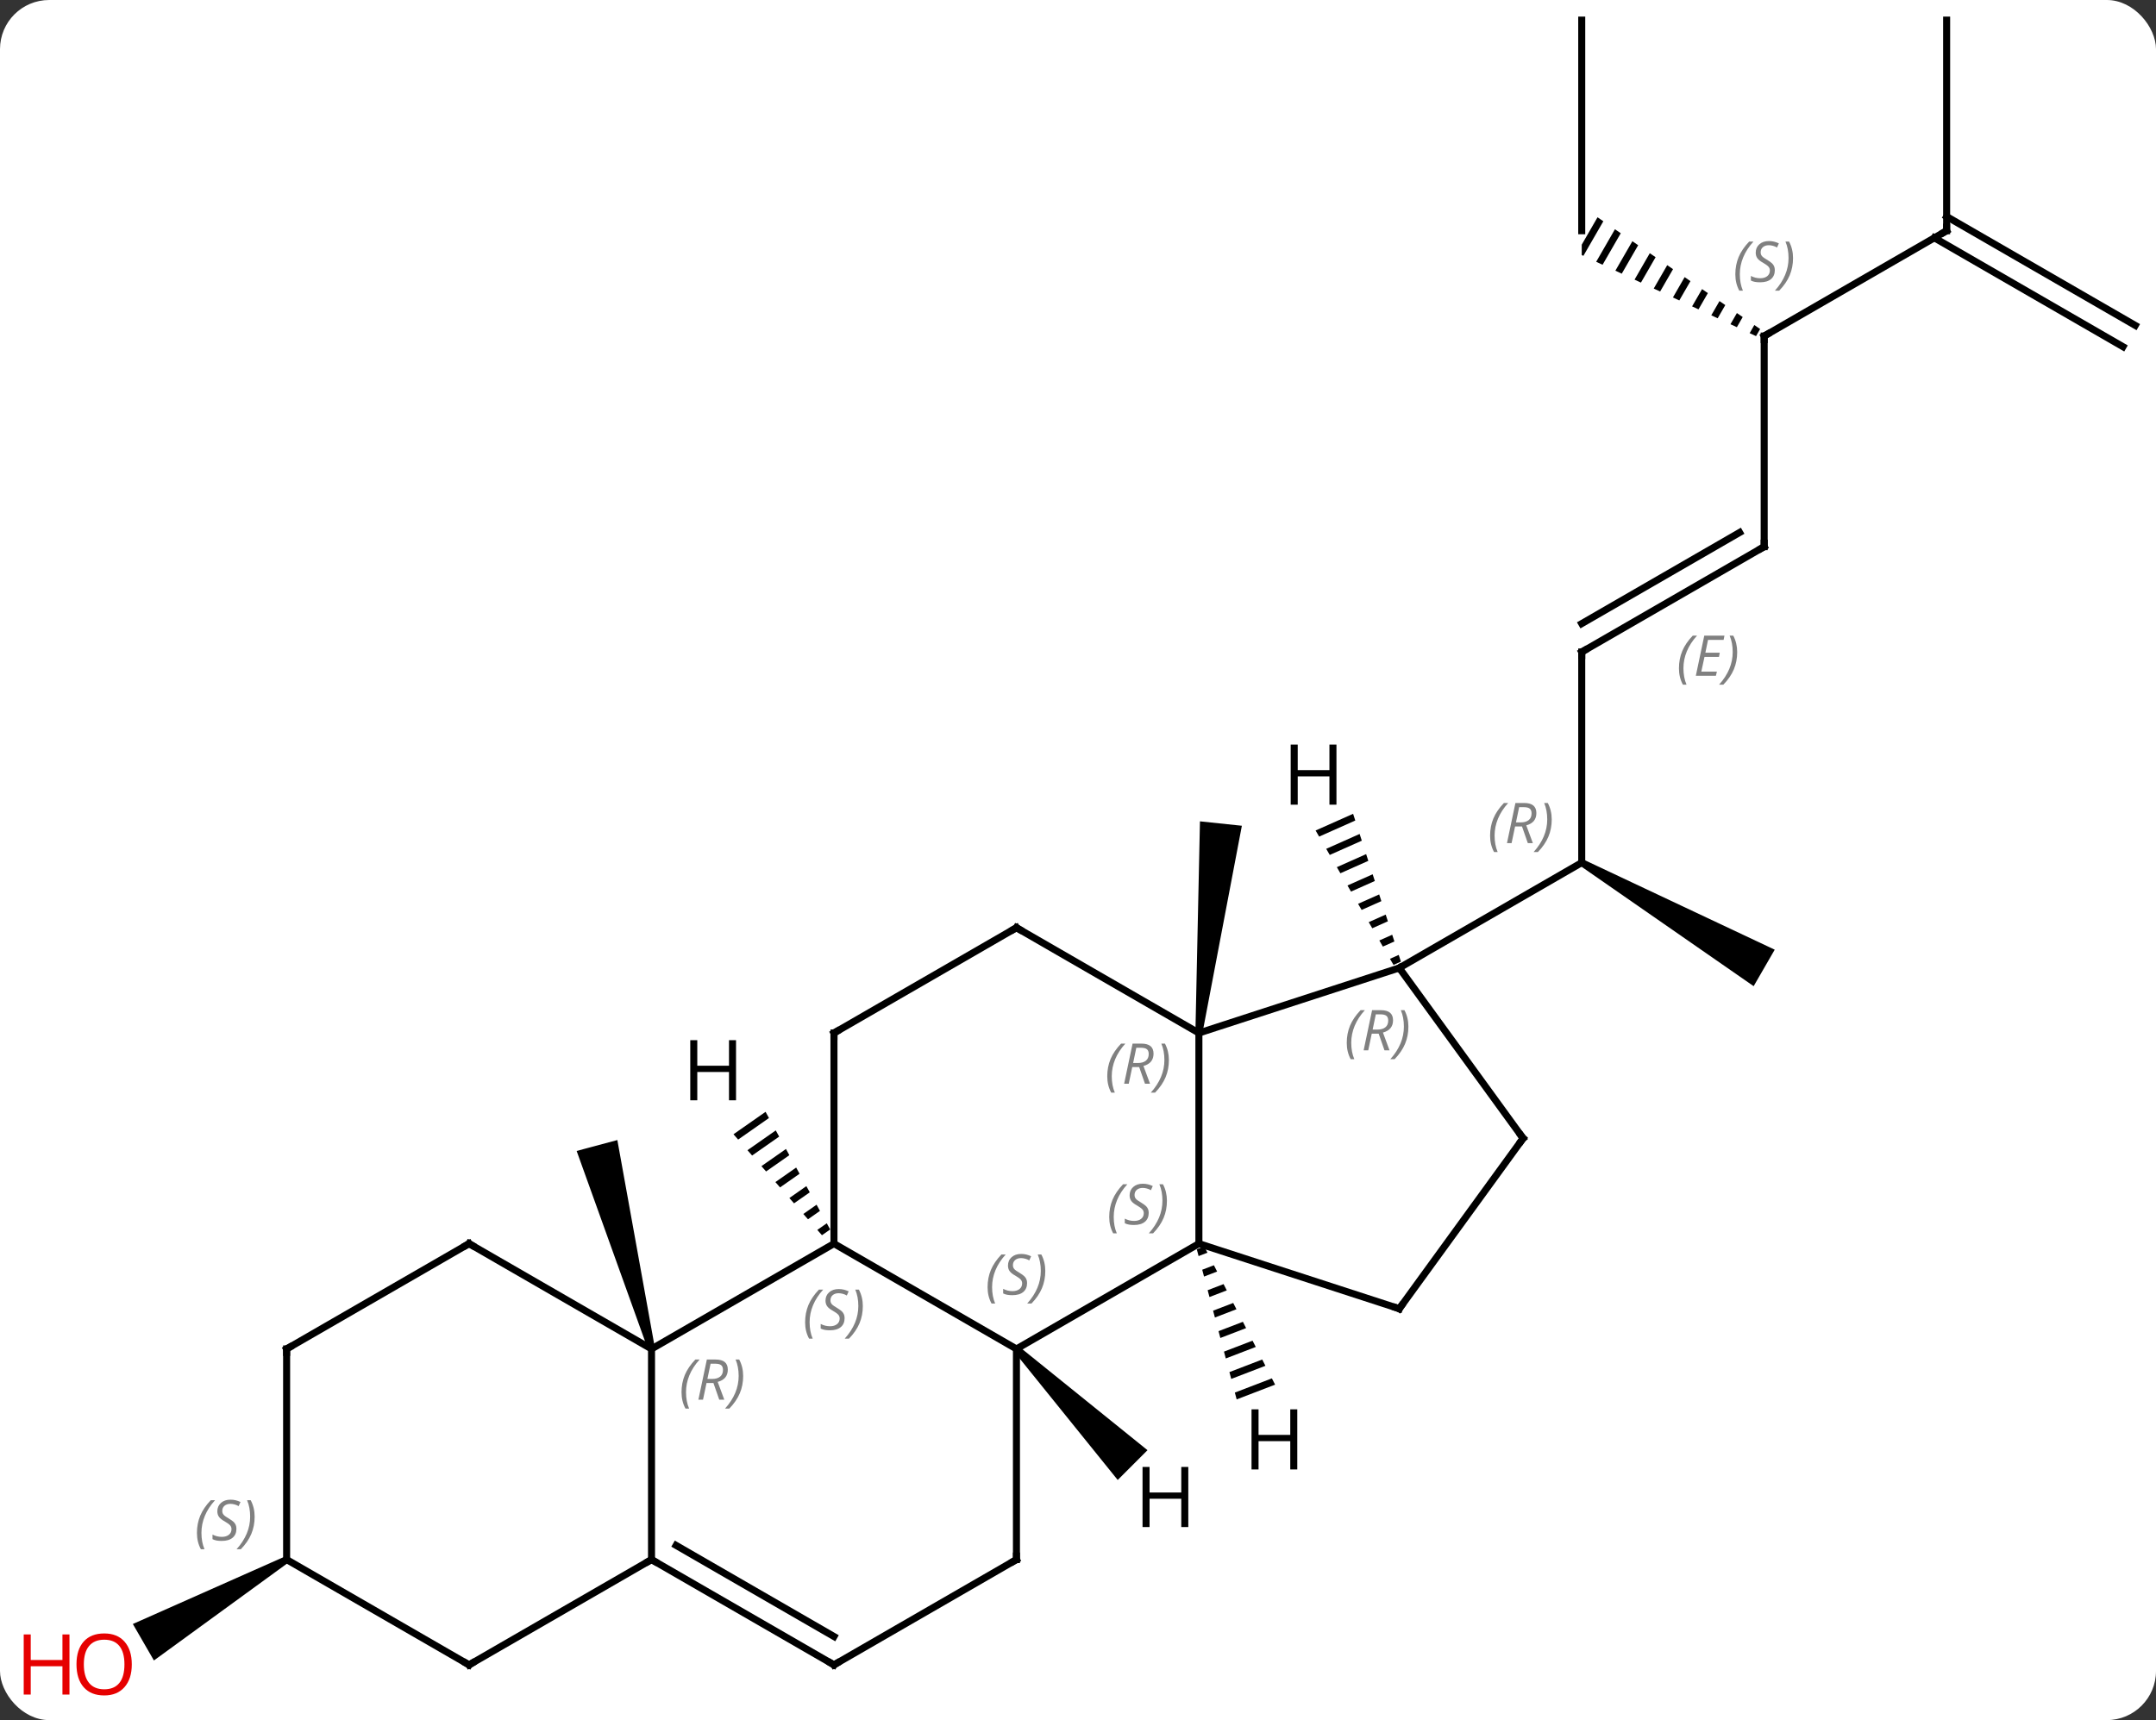 <svg width="307" viewBox="0 0 307 245" style="fill-opacity:1; color-rendering:auto; color-interpolation:auto; text-rendering:auto; stroke:black; stroke-linecap:square; stroke-miterlimit:10; shape-rendering:auto; stroke-opacity:1; fill:black; stroke-dasharray:none; font-weight:normal; stroke-width:1; font-family:'Open Sans'; font-style:normal; stroke-linejoin:miter; font-size:12; stroke-dashoffset:0; image-rendering:auto;" height="245" class="cas-substance-image" xmlns:xlink="http://www.w3.org/1999/xlink" xmlns="http://www.w3.org/2000/svg"><rect x="0" y="0" width="307" height="245" fill="#333333" stroke="none"/><svg class="cas-substance-single-component"><rect y="0" x="0" width="307" stroke="none" ry="7" rx="7" height="245" fill="white" class="cas-substance-group"/><svg y="0" x="0" width="307" viewBox="0 0 307 245" style="fill:black;" height="245" class="cas-substance-single-component-image"><svg><g><g transform="translate(159,120)" style="text-rendering:geometricPrecision; color-rendering:optimizeQuality; color-interpolation:linearRGB; stroke-linecap:butt; image-rendering:optimizeQuality;"><path style="stroke:none;" d="M12.212 27.187 L11.218 27.083 L11.866 -3.014 L17.834 -2.386 Z"/><path style="stroke:none;" d="M-65.745 72.006 L-66.711 72.264 L-76.89 43.934 L-71.094 42.382 Z"/><line y2="-27.135" y1="2.865" x2="66.228" x1="66.228" style="fill:none;"/><path style="stroke:none;" d="M65.978 3.298 L66.478 2.432 L93.708 15.267 L90.708 20.463 Z"/><line y2="17.865" y1="2.865" x2="40.248" x1="66.228" style="fill:none;"/><line y2="-42.135" y1="-27.135" x2="92.208" x1="66.228" style="fill:none;"/><line y2="-44.156" y1="-31.177" x2="88.708" x1="66.228" style="fill:none;"/></g><g transform="translate(159,120)" style="stroke-linecap:butt; font-size:8.4px; fill:gray; text-rendering:geometricPrecision; image-rendering:optimizeQuality; color-rendering:optimizeQuality; font-family:'Open Sans'; font-style:italic; stroke:gray; color-interpolation:linearRGB;"><path style="stroke:none;" d="M80.071 -24.811 Q80.071 -26.139 80.54 -27.264 Q81.008 -28.389 82.04 -29.467 L82.649 -29.467 Q81.68 -28.404 81.196 -27.233 Q80.711 -26.061 80.711 -24.826 Q80.711 -23.498 81.149 -22.483 L80.633 -22.483 Q80.071 -23.514 80.071 -24.811 ZM85.334 -23.748 L82.475 -23.748 L83.678 -29.467 L86.553 -29.467 L86.428 -28.858 L84.209 -28.858 L83.834 -27.029 L85.881 -27.029 L85.771 -26.436 L83.709 -26.436 L83.256 -24.342 L85.475 -24.342 L85.334 -23.748 ZM88.365 -27.123 Q88.365 -25.795 87.889 -24.662 Q87.412 -23.529 86.397 -22.483 L85.787 -22.483 Q87.725 -24.639 87.725 -27.123 Q87.725 -28.451 87.287 -29.467 L87.803 -29.467 Q88.365 -28.404 88.365 -27.123 Z"/><line y2="-72.135" y1="-42.135" x2="92.208" x1="92.208" style="fill:none; stroke:black;"/><line y2="-87.135" y1="-72.135" x2="118.188" x1="92.208" style="fill:none; stroke:black;"/><path style="fill:black; stroke:none;" d="M68.478 -89.053 L66.228 -85.151 L66.228 -83.671 L66.228 -83.671 L66.228 -83.671 L66.465 -83.561 L66.465 -83.561 L69.305 -88.484 L69.305 -88.484 L68.478 -89.053 ZM70.958 -87.347 L68.286 -82.713 L68.286 -82.713 L69.197 -82.29 L71.785 -86.779 L71.785 -86.779 L70.958 -87.347 ZM73.439 -85.642 L71.018 -81.443 L71.018 -81.443 L71.928 -81.019 L71.928 -81.019 L74.266 -85.074 L73.439 -85.642 ZM75.92 -83.937 L73.749 -80.172 L73.749 -80.172 L74.659 -79.749 L74.659 -79.749 L76.747 -83.368 L75.92 -83.937 ZM78.401 -82.231 L76.481 -78.902 L77.391 -78.478 L79.228 -81.663 L79.228 -81.663 L78.401 -82.231 ZM80.881 -80.526 L79.212 -77.631 L79.212 -77.631 L80.122 -77.208 L80.122 -77.208 L81.708 -79.958 L80.881 -80.526 ZM83.362 -78.821 L81.943 -76.361 L82.854 -75.937 L84.189 -78.252 L84.189 -78.252 L83.362 -78.821 ZM85.843 -77.115 L84.675 -75.09 L85.585 -74.666 L86.67 -76.547 L85.843 -77.115 ZM88.323 -75.41 L87.406 -73.819 L87.406 -73.819 L88.317 -73.396 L89.15 -74.842 L89.15 -74.842 L88.323 -75.41 ZM90.804 -73.705 L90.138 -72.549 L91.048 -72.125 L91.048 -72.125 L91.631 -73.136 L91.631 -73.136 L90.804 -73.705 Z"/><line y2="-117.135" y1="-87.135" x2="118.188" x1="118.188" style="fill:none; stroke:black;"/><line y2="-70.619" y1="-86.125" x2="143.296" x1="116.438" style="fill:none; stroke:black;"/><line y2="-73.651" y1="-89.156" x2="145.046" x1="118.188" style="fill:none; stroke:black;"/><line y2="-117.135" y1="-87.135" x2="66.228" x1="66.228" style="fill:none; stroke:black;"/><path style="fill:black; stroke:none;" d="M-118.438 101.702 L-117.938 102.568 L-137.083 116.507 L-140.083 111.311 Z"/><line y2="57.135" y1="72.135" x2="11.715" x1="-14.265" style="fill:none; stroke:black;"/><line y2="57.135" y1="72.135" x2="-40.248" x1="-14.265" style="fill:none; stroke:black;"/><line y2="102.135" y1="72.135" x2="-14.265" x1="-14.265" style="fill:none; stroke:black;"/><line y2="27.135" y1="57.135" x2="11.715" x1="11.715" style="fill:none; stroke:black;"/><line y2="66.405" y1="57.135" x2="40.248" x1="11.715" style="fill:none; stroke:black;"/><line y2="72.135" y1="57.135" x2="-66.228" x1="-40.248" style="fill:none; stroke:black;"/><line y2="27.135" y1="57.135" x2="-40.248" x1="-40.248" style="fill:none; stroke:black;"/><line y2="117.135" y1="102.135" x2="-40.248" x1="-14.265" style="fill:none; stroke:black;"/><line y2="17.865" y1="27.135" x2="40.248" x1="11.715" style="fill:none; stroke:black;"/><line y2="12.135" y1="27.135" x2="-14.265" x1="11.715" style="fill:none; stroke:black;"/><line y2="42.135" y1="66.405" x2="57.879" x1="40.248" style="fill:none; stroke:black;"/><line y2="102.135" y1="72.135" x2="-66.228" x1="-66.228" style="fill:none; stroke:black;"/><line y2="57.135" y1="72.135" x2="-92.208" x1="-66.228" style="fill:none; stroke:black;"/><line y2="12.135" y1="27.135" x2="-14.265" x1="-40.248" style="fill:none; stroke:black;"/><line y2="102.135" y1="117.135" x2="-66.228" x1="-40.248" style="fill:none; stroke:black;"/><line y2="100.114" y1="113.094" x2="-62.728" x1="-40.248" style="fill:none; stroke:black;"/><line y2="42.135" y1="17.865" x2="57.879" x1="40.248" style="fill:none; stroke:black;"/><line y2="117.135" y1="102.135" x2="-92.208" x1="-66.228" style="fill:none; stroke:black;"/><line y2="72.135" y1="57.135" x2="-118.188" x1="-92.208" style="fill:none; stroke:black;"/><line y2="102.135" y1="117.135" x2="-118.188" x1="-92.208" style="fill:none; stroke:black;"/><line y2="102.135" y1="72.135" x2="-118.188" x1="-118.188" style="fill:none; stroke:black;"/><path style="fill:black; stroke:none;" d="M-14.619 72.489 L-13.911 71.781 L4.397 86.555 L0.155 90.797 Z"/><path style="fill:black; stroke:none;" d="M12.476 57.529 L11.414 57.937 L11.414 57.937 L11.672 58.909 L11.672 58.909 L12.934 58.424 L12.934 58.424 L12.476 57.529 ZM13.851 60.214 L12.188 60.853 L12.188 60.853 L12.446 61.825 L12.446 61.825 L14.31 61.109 L14.31 61.109 L13.851 60.214 ZM15.227 62.899 L12.962 63.769 L12.962 63.769 L13.22 64.741 L13.22 64.741 L15.686 63.794 L15.686 63.794 L15.227 62.899 ZM16.603 65.585 L13.737 66.685 L13.737 66.685 L13.995 67.657 L13.995 67.657 L17.062 66.48 L17.062 66.48 L16.603 65.585 ZM17.979 68.27 L14.511 69.601 L14.511 69.601 L14.769 70.573 L14.769 70.573 L18.438 69.165 L18.438 69.165 L17.979 68.27 ZM19.355 70.955 L15.286 72.517 L15.286 72.517 L15.544 73.49 L15.544 73.49 L19.814 71.85 L19.814 71.85 L19.355 70.955 ZM20.731 73.64 L16.06 75.433 L16.06 75.433 L16.318 76.406 L16.318 76.406 L21.189 74.535 L21.189 74.535 L20.731 73.64 ZM22.107 76.325 L16.834 78.35 L16.834 78.35 L17.093 79.322 L17.093 79.322 L22.565 77.22 L22.565 77.22 L22.107 76.325 Z"/><path style="fill:black; stroke:none;" d="M-49.99 38.362 L-54.556 41.557 L-53.893 42.314 L-53.893 42.314 L-49.506 39.244 L-49.506 39.244 L-49.99 38.362 ZM-48.537 41.008 L-52.567 43.828 L-52.567 43.828 L-51.904 44.585 L-51.904 44.585 L-48.053 41.89 L-48.053 41.89 L-48.537 41.008 ZM-47.084 43.654 L-50.578 46.098 L-50.578 46.098 L-49.915 46.855 L-49.915 46.855 L-46.6 44.536 L-46.6 44.536 L-47.084 43.654 ZM-45.632 46.299 L-48.589 48.369 L-48.589 48.369 L-47.926 49.126 L-45.147 47.181 L-45.632 46.299 ZM-44.179 48.945 L-46.6 50.639 L-46.6 50.639 L-45.937 51.396 L-43.694 49.827 L-43.694 49.827 L-44.179 48.945 ZM-42.726 51.591 L-44.611 52.91 L-43.948 53.666 L-43.948 53.666 L-42.241 52.473 L-42.726 51.591 ZM-41.273 54.236 L-42.621 55.18 L-42.621 55.18 L-41.959 55.937 L-41.959 55.937 L-40.788 55.118 L-41.273 54.236 Z"/><path style="fill:black; stroke:none;" d="M33.673 -4.086 L28.333 -1.709 L28.333 -1.709 L28.837 -0.839 L33.983 -3.129 L33.983 -3.129 L33.673 -4.086 ZM34.601 -1.215 L29.845 0.902 L30.35 1.772 L34.911 -0.258 L34.601 -1.215 ZM35.53 1.656 L31.358 3.513 L31.862 4.383 L35.839 2.613 L35.53 1.656 ZM36.458 4.527 L32.871 6.123 L33.375 6.993 L36.767 5.483 L36.458 4.527 ZM37.386 7.397 L34.383 8.734 L34.887 9.604 L34.887 9.604 L37.695 8.354 L37.695 8.354 L37.386 7.397 ZM38.314 10.268 L35.896 11.345 L36.4 12.215 L38.624 11.225 L38.314 10.268 ZM39.242 13.139 L37.408 13.955 L37.408 13.955 L37.912 14.826 L39.552 14.096 L39.552 14.096 L39.242 13.139 ZM40.171 16.01 L38.921 16.566 L38.921 16.566 L39.425 17.436 L39.425 17.436 L40.48 16.967 L40.48 16.967 L40.171 16.01 Z"/><path style="stroke-linecap:square; stroke:none;" d="M53.179 -0.971 Q53.179 -2.299 53.648 -3.424 Q54.117 -4.549 55.148 -5.627 L55.757 -5.627 Q54.788 -4.565 54.304 -3.393 Q53.82 -2.221 53.82 -0.987 Q53.82 0.342 54.257 1.357 L53.742 1.357 Q53.179 0.326 53.179 -0.971 ZM56.739 -2.284 L56.239 0.091 L55.583 0.091 L56.786 -5.627 L58.036 -5.627 Q59.77 -5.627 59.77 -4.19 Q59.77 -2.83 58.333 -2.44 L59.27 0.091 L58.552 0.091 L57.724 -2.284 L56.739 -2.284 ZM57.317 -5.034 Q56.927 -3.112 56.864 -2.862 L57.52 -2.862 Q58.27 -2.862 58.677 -3.19 Q59.083 -3.518 59.083 -4.143 Q59.083 -4.612 58.825 -4.823 Q58.567 -5.034 57.974 -5.034 L57.317 -5.034 ZM61.956 -3.284 Q61.956 -1.955 61.48 -0.823 Q61.003 0.31 59.988 1.357 L59.378 1.357 Q61.316 -0.799 61.316 -3.284 Q61.316 -4.612 60.878 -5.627 L61.394 -5.627 Q61.956 -4.565 61.956 -3.284 Z"/><path style="fill:none; stroke-miterlimit:5; stroke:black;" d="M66.228 -26.635 L66.228 -27.135 L66.661 -27.385"/><path style="fill:none; stroke-miterlimit:5; stroke:black;" d="M91.775 -41.885 L92.208 -42.135 L92.208 -42.635"/><path style="fill:none; stroke-miterlimit:5; stroke:black;" d="M92.208 -71.635 L92.208 -72.135 L92.641 -72.385"/><path style="stroke-miterlimit:5; stroke:none;" d="M88.1 -80.932 Q88.1 -82.26 88.568 -83.385 Q89.037 -84.51 90.068 -85.588 L90.678 -85.588 Q89.709 -84.526 89.225 -83.354 Q88.74 -82.182 88.74 -80.948 Q88.74 -79.619 89.178 -78.604 L88.662 -78.604 Q88.1 -79.635 88.1 -80.932 ZM93.722 -81.526 Q93.722 -80.698 93.175 -80.244 Q92.628 -79.791 91.628 -79.791 Q91.222 -79.791 90.909 -79.846 Q90.597 -79.901 90.316 -80.041 L90.316 -80.698 Q90.941 -80.369 91.644 -80.369 Q92.269 -80.369 92.644 -80.666 Q93.019 -80.963 93.019 -81.479 Q93.019 -81.791 92.816 -82.018 Q92.613 -82.244 92.05 -82.573 Q91.456 -82.901 91.23 -83.229 Q91.003 -83.557 91.003 -84.01 Q91.003 -84.744 91.519 -85.205 Q92.034 -85.666 92.878 -85.666 Q93.253 -85.666 93.589 -85.588 Q93.925 -85.51 94.3 -85.338 L94.034 -84.744 Q93.784 -84.901 93.464 -84.987 Q93.144 -85.073 92.878 -85.073 Q92.347 -85.073 92.027 -84.799 Q91.706 -84.526 91.706 -84.057 Q91.706 -83.854 91.777 -83.705 Q91.847 -83.557 91.988 -83.424 Q92.128 -83.291 92.55 -83.041 Q93.113 -82.698 93.316 -82.502 Q93.519 -82.307 93.621 -82.073 Q93.722 -81.838 93.722 -81.526 ZM96.317 -83.244 Q96.317 -81.916 95.84 -80.783 Q95.363 -79.651 94.348 -78.604 L93.738 -78.604 Q95.676 -80.76 95.676 -83.244 Q95.676 -84.573 95.238 -85.588 L95.754 -85.588 Q96.317 -84.526 96.317 -83.244 Z"/><path style="fill:none; stroke-miterlimit:5; stroke:black;" d="M117.755 -86.885 L118.188 -87.135 L118.188 -87.635"/></g><g transform="translate(159,120)" style="stroke-linecap:butt; fill:rgb(230,0,0); text-rendering:geometricPrecision; color-rendering:optimizeQuality; image-rendering:optimizeQuality; font-family:'Open Sans'; stroke:rgb(230,0,0); color-interpolation:linearRGB; stroke-miterlimit:5;"><path style="stroke:none;" d="M-140.233 117.065 Q-140.233 119.127 -141.273 120.307 Q-142.312 121.487 -144.155 121.487 Q-146.046 121.487 -147.077 120.323 Q-148.108 119.158 -148.108 117.049 Q-148.108 114.955 -147.077 113.807 Q-146.046 112.658 -144.155 112.658 Q-142.296 112.658 -141.265 113.83 Q-140.233 115.002 -140.233 117.065 ZM-147.062 117.065 Q-147.062 118.799 -146.319 119.705 Q-145.577 120.612 -144.155 120.612 Q-142.733 120.612 -142.007 119.713 Q-141.28 118.815 -141.28 117.065 Q-141.28 115.33 -142.007 114.44 Q-142.733 113.549 -144.155 113.549 Q-145.577 113.549 -146.319 114.448 Q-147.062 115.346 -147.062 117.065 Z"/><path style="stroke:none;" d="M-149.108 121.362 L-150.108 121.362 L-150.108 117.33 L-154.624 117.33 L-154.624 121.362 L-155.624 121.362 L-155.624 112.799 L-154.624 112.799 L-154.624 116.44 L-150.108 116.44 L-150.108 112.799 L-149.108 112.799 L-149.108 121.362 Z"/></g><g transform="translate(159,120)" style="stroke-linecap:butt; font-size:8.4px; fill:gray; text-rendering:geometricPrecision; image-rendering:optimizeQuality; color-rendering:optimizeQuality; font-family:'Open Sans'; font-style:italic; stroke:gray; color-interpolation:linearRGB; stroke-miterlimit:5;"><path style="stroke:none;" d="M-18.374 63.338 Q-18.374 62.01 -17.905 60.885 Q-17.436 59.76 -16.405 58.682 L-15.796 58.682 Q-16.764 59.744 -17.249 60.916 Q-17.733 62.088 -17.733 63.322 Q-17.733 64.651 -17.296 65.666 L-17.811 65.666 Q-18.374 64.635 -18.374 63.338 ZM-12.751 62.744 Q-12.751 63.572 -13.298 64.026 Q-13.845 64.479 -14.845 64.479 Q-15.251 64.479 -15.564 64.424 Q-15.876 64.369 -16.157 64.229 L-16.157 63.572 Q-15.533 63.901 -14.829 63.901 Q-14.204 63.901 -13.829 63.604 Q-13.454 63.307 -13.454 62.791 Q-13.454 62.479 -13.658 62.252 Q-13.861 62.026 -14.423 61.697 Q-15.017 61.369 -15.243 61.041 Q-15.47 60.713 -15.47 60.26 Q-15.47 59.526 -14.954 59.065 Q-14.439 58.604 -13.595 58.604 Q-13.22 58.604 -12.884 58.682 Q-12.548 58.76 -12.173 58.932 L-12.439 59.526 Q-12.689 59.369 -13.009 59.283 Q-13.329 59.197 -13.595 59.197 Q-14.126 59.197 -14.447 59.471 Q-14.767 59.744 -14.767 60.213 Q-14.767 60.416 -14.697 60.565 Q-14.626 60.713 -14.486 60.846 Q-14.345 60.979 -13.923 61.229 Q-13.361 61.572 -13.158 61.768 Q-12.954 61.963 -12.853 62.197 Q-12.751 62.432 -12.751 62.744 ZM-10.157 61.026 Q-10.157 62.354 -10.633 63.487 Q-11.11 64.619 -12.126 65.666 L-12.735 65.666 Q-10.797 63.51 -10.797 61.026 Q-10.797 59.697 -11.235 58.682 L-10.719 58.682 Q-10.157 59.744 -10.157 61.026 Z"/><path style="stroke:none;" d="M-1.054 53.338 Q-1.054 52.01 -0.585 50.885 Q-0.116 49.76 0.915 48.682 L1.524 48.682 Q0.556 49.744 0.071 50.916 Q-0.413 52.088 -0.413 53.323 Q-0.413 54.651 0.024 55.666 L-0.491 55.666 Q-1.054 54.635 -1.054 53.338 ZM4.569 52.744 Q4.569 53.573 4.022 54.026 Q3.475 54.479 2.475 54.479 Q2.069 54.479 1.756 54.424 Q1.444 54.369 1.163 54.229 L1.163 53.573 Q1.788 53.901 2.491 53.901 Q3.116 53.901 3.491 53.604 Q3.866 53.307 3.866 52.791 Q3.866 52.479 3.663 52.252 Q3.459 52.026 2.897 51.698 Q2.303 51.369 2.077 51.041 Q1.85 50.713 1.85 50.26 Q1.85 49.526 2.366 49.065 Q2.881 48.604 3.725 48.604 Q4.1 48.604 4.436 48.682 Q4.772 48.76 5.147 48.932 L4.881 49.526 Q4.631 49.369 4.311 49.283 Q3.991 49.198 3.725 49.198 Q3.194 49.198 2.873 49.471 Q2.553 49.744 2.553 50.213 Q2.553 50.416 2.623 50.565 Q2.694 50.713 2.834 50.846 Q2.975 50.979 3.397 51.229 Q3.959 51.573 4.162 51.768 Q4.366 51.963 4.467 52.198 Q4.569 52.432 4.569 52.744 ZM7.163 51.026 Q7.163 52.354 6.687 53.487 Q6.21 54.619 5.194 55.666 L4.585 55.666 Q6.523 53.51 6.523 51.026 Q6.523 49.698 6.085 48.682 L6.601 48.682 Q7.163 49.744 7.163 51.026 Z"/><path style="stroke:none;" d="M-44.356 68.338 Q-44.356 67.01 -43.888 65.885 Q-43.419 64.76 -42.388 63.682 L-41.778 63.682 Q-42.747 64.744 -43.231 65.916 Q-43.716 67.088 -43.716 68.323 Q-43.716 69.651 -43.278 70.666 L-43.794 70.666 Q-44.356 69.635 -44.356 68.338 ZM-38.734 67.744 Q-38.734 68.573 -39.281 69.026 Q-39.828 69.479 -40.828 69.479 Q-41.234 69.479 -41.546 69.424 Q-41.859 69.369 -42.14 69.229 L-42.14 68.573 Q-41.515 68.901 -40.812 68.901 Q-40.187 68.901 -39.812 68.604 Q-39.437 68.307 -39.437 67.791 Q-39.437 67.479 -39.64 67.252 Q-39.843 67.026 -40.406 66.698 Q-40.999 66.369 -41.226 66.041 Q-41.453 65.713 -41.453 65.26 Q-41.453 64.526 -40.937 64.065 Q-40.421 63.604 -39.578 63.604 Q-39.203 63.604 -38.867 63.682 Q-38.531 63.76 -38.156 63.932 L-38.421 64.526 Q-38.671 64.369 -38.992 64.283 Q-39.312 64.198 -39.578 64.198 Q-40.109 64.198 -40.429 64.471 Q-40.749 64.744 -40.749 65.213 Q-40.749 65.416 -40.679 65.565 Q-40.609 65.713 -40.468 65.846 Q-40.328 65.979 -39.906 66.229 Q-39.343 66.573 -39.14 66.768 Q-38.937 66.963 -38.835 67.198 Q-38.734 67.432 -38.734 67.744 ZM-36.139 66.026 Q-36.139 67.354 -36.616 68.487 Q-37.092 69.619 -38.108 70.666 L-38.717 70.666 Q-36.78 68.51 -36.78 66.026 Q-36.78 64.698 -37.217 63.682 L-36.702 63.682 Q-36.139 64.744 -36.139 66.026 Z"/><path style="fill:none; stroke:black;" d="M-14.265 101.635 L-14.265 102.135 L-14.698 102.385"/><path style="stroke:none;" d="M-1.334 33.299 Q-1.334 31.971 -0.865 30.846 Q-0.396 29.721 0.635 28.643 L1.244 28.643 Q0.275 29.705 -0.209 30.877 Q-0.693 32.049 -0.693 33.283 Q-0.693 34.611 -0.256 35.627 L-0.771 35.627 Q-1.334 34.596 -1.334 33.299 ZM2.226 31.986 L1.726 34.361 L1.07 34.361 L2.273 28.643 L3.523 28.643 Q5.257 28.643 5.257 30.08 Q5.257 31.44 3.82 31.83 L4.757 34.361 L4.039 34.361 L3.211 31.986 L2.226 31.986 ZM2.804 29.236 Q2.414 31.158 2.351 31.408 L3.007 31.408 Q3.757 31.408 4.164 31.08 Q4.57 30.752 4.57 30.127 Q4.57 29.658 4.312 29.447 Q4.054 29.236 3.461 29.236 L2.804 29.236 ZM7.443 30.986 Q7.443 32.315 6.967 33.447 Q6.49 34.58 5.475 35.627 L4.865 35.627 Q6.803 33.471 6.803 30.986 Q6.803 29.658 6.365 28.643 L6.881 28.643 Q7.443 29.705 7.443 30.986 Z"/><path style="fill:none; stroke:black;" d="M39.773 66.251 L40.248 66.405 L40.542 66.001"/><path style="stroke:none;" d="M-61.956 78.299 Q-61.956 76.971 -61.488 75.846 Q-61.019 74.721 -59.988 73.643 L-59.378 73.643 Q-60.347 74.705 -60.831 75.877 Q-61.316 77.049 -61.316 78.283 Q-61.316 79.612 -60.878 80.627 L-61.394 80.627 Q-61.956 79.596 -61.956 78.299 ZM-58.396 76.987 L-58.896 79.362 L-59.553 79.362 L-58.349 73.643 L-57.099 73.643 Q-55.365 73.643 -55.365 75.08 Q-55.365 76.44 -56.803 76.83 L-55.865 79.362 L-56.584 79.362 L-57.412 76.987 L-58.396 76.987 ZM-57.818 74.237 Q-58.209 76.158 -58.271 76.408 L-57.615 76.408 Q-56.865 76.408 -56.459 76.08 Q-56.053 75.752 -56.053 75.127 Q-56.053 74.658 -56.31 74.447 Q-56.568 74.237 -57.162 74.237 L-57.818 74.237 ZM-53.179 75.987 Q-53.179 77.315 -53.656 78.447 Q-54.132 79.58 -55.148 80.627 L-55.757 80.627 Q-53.82 78.471 -53.82 75.987 Q-53.82 74.658 -54.257 73.643 L-53.742 73.643 Q-53.179 74.705 -53.179 75.987 Z"/><path style="fill:none; stroke:black;" d="M-40.248 27.635 L-40.248 27.135 L-39.815 26.885"/><path style="fill:none; stroke:black;" d="M-39.815 116.885 L-40.248 117.135 L-40.681 116.885"/><path style="stroke:none;" d="M32.769 28.54 Q32.769 27.211 33.237 26.086 Q33.706 24.961 34.737 23.883 L35.347 23.883 Q34.378 24.946 33.894 26.118 Q33.409 27.29 33.409 28.524 Q33.409 29.852 33.847 30.868 L33.331 30.868 Q32.769 29.836 32.769 28.54 ZM36.329 27.227 L35.829 29.602 L35.173 29.602 L36.376 23.883 L37.626 23.883 Q39.36 23.883 39.36 25.321 Q39.36 26.68 37.923 27.071 L38.86 29.602 L38.141 29.602 L37.313 27.227 L36.329 27.227 ZM36.907 24.477 Q36.516 26.399 36.454 26.649 L37.11 26.649 Q37.86 26.649 38.266 26.321 Q38.673 25.993 38.673 25.368 Q38.673 24.899 38.415 24.688 Q38.157 24.477 37.563 24.477 L36.907 24.477 ZM41.546 26.227 Q41.546 27.555 41.069 28.688 Q40.593 29.821 39.577 30.868 L38.968 30.868 Q40.905 28.711 40.905 26.227 Q40.905 24.899 40.468 23.883 L40.983 23.883 Q41.546 24.946 41.546 26.227 Z"/><path style="fill:none; stroke:black;" d="M-13.832 12.385 L-14.265 12.135 L-14.698 12.385"/><path style="fill:none; stroke:black;" d="M57.585 42.539 L57.879 42.135 L57.585 41.73"/><path style="fill:none; stroke:black;" d="M-65.795 102.385 L-66.228 102.135 L-66.661 102.385"/><path style="fill:none; stroke:black;" d="M-91.775 57.385 L-92.208 57.135 L-92.641 57.385"/><path style="fill:none; stroke:black;" d="M-91.775 116.885 L-92.208 117.135 L-92.641 116.885"/><path style="fill:none; stroke:black;" d="M-117.755 71.885 L-118.188 72.135 L-118.188 72.635"/><path style="stroke:none;" d="M-130.957 98.338 Q-130.957 97.01 -130.488 95.885 Q-130.019 94.76 -128.988 93.682 L-128.379 93.682 Q-129.347 94.745 -129.832 95.916 Q-130.316 97.088 -130.316 98.323 Q-130.316 99.651 -129.879 100.666 L-130.394 100.666 Q-130.957 99.635 -130.957 98.338 ZM-125.334 97.745 Q-125.334 98.573 -125.881 99.026 Q-126.428 99.479 -127.428 99.479 Q-127.834 99.479 -128.147 99.424 Q-128.459 99.37 -128.74 99.229 L-128.74 98.573 Q-128.115 98.901 -127.412 98.901 Q-126.787 98.901 -126.412 98.604 Q-126.037 98.307 -126.037 97.791 Q-126.037 97.479 -126.24 97.252 Q-126.444 97.026 -127.006 96.698 Q-127.6 96.37 -127.826 96.041 Q-128.053 95.713 -128.053 95.26 Q-128.053 94.526 -127.537 94.065 Q-127.022 93.604 -126.178 93.604 Q-125.803 93.604 -125.467 93.682 Q-125.131 93.76 -124.756 93.932 L-125.022 94.526 Q-125.272 94.37 -125.592 94.284 Q-125.912 94.198 -126.178 94.198 Q-126.709 94.198 -127.03 94.471 Q-127.35 94.745 -127.35 95.213 Q-127.35 95.416 -127.28 95.565 Q-127.209 95.713 -127.069 95.846 Q-126.928 95.979 -126.506 96.229 Q-125.944 96.573 -125.74 96.768 Q-125.537 96.963 -125.436 97.198 Q-125.334 97.432 -125.334 97.745 ZM-122.74 96.026 Q-122.74 97.354 -123.216 98.487 Q-123.693 99.62 -124.709 100.666 L-125.318 100.666 Q-123.38 98.51 -123.38 96.026 Q-123.38 94.698 -123.818 93.682 L-123.302 93.682 Q-122.74 94.745 -122.74 96.026 Z"/></g><g transform="translate(159,120)" style="stroke-linecap:butt; text-rendering:geometricPrecision; color-rendering:optimizeQuality; image-rendering:optimizeQuality; font-family:'Open Sans'; color-interpolation:linearRGB; stroke-miterlimit:5;"><path style="stroke:none;" d="M10.206 97.504 L9.206 97.504 L9.206 93.473 L4.69 93.473 L4.69 97.504 L3.69 97.504 L3.69 88.942 L4.69 88.942 L4.69 92.582 L9.206 92.582 L9.206 88.942 L10.206 88.942 L10.206 97.504 Z"/><path style="stroke:none;" d="M25.725 89.299 L24.725 89.299 L24.725 85.268 L20.209 85.268 L20.209 89.299 L19.209 89.299 L19.209 80.737 L20.209 80.737 L20.209 84.377 L24.725 84.377 L24.725 80.737 L25.725 80.737 L25.725 89.299 Z"/><path style="stroke:none;" d="M-54.195 36.718 L-55.195 36.718 L-55.195 32.687 L-59.711 32.687 L-59.711 36.718 L-60.711 36.718 L-60.711 28.156 L-59.711 28.156 L-59.711 31.796 L-55.195 31.796 L-55.195 28.156 L-54.195 28.156 L-54.195 36.718 Z"/><path style="stroke:none;" d="M31.302 -5.387 L30.302 -5.387 L30.302 -9.418 L25.786 -9.418 L25.786 -5.387 L24.786 -5.387 L24.786 -13.949 L25.786 -13.949 L25.786 -10.309 L30.302 -10.309 L30.302 -13.949 L31.302 -13.949 L31.302 -5.387 Z"/></g></g></svg></svg></svg></svg>